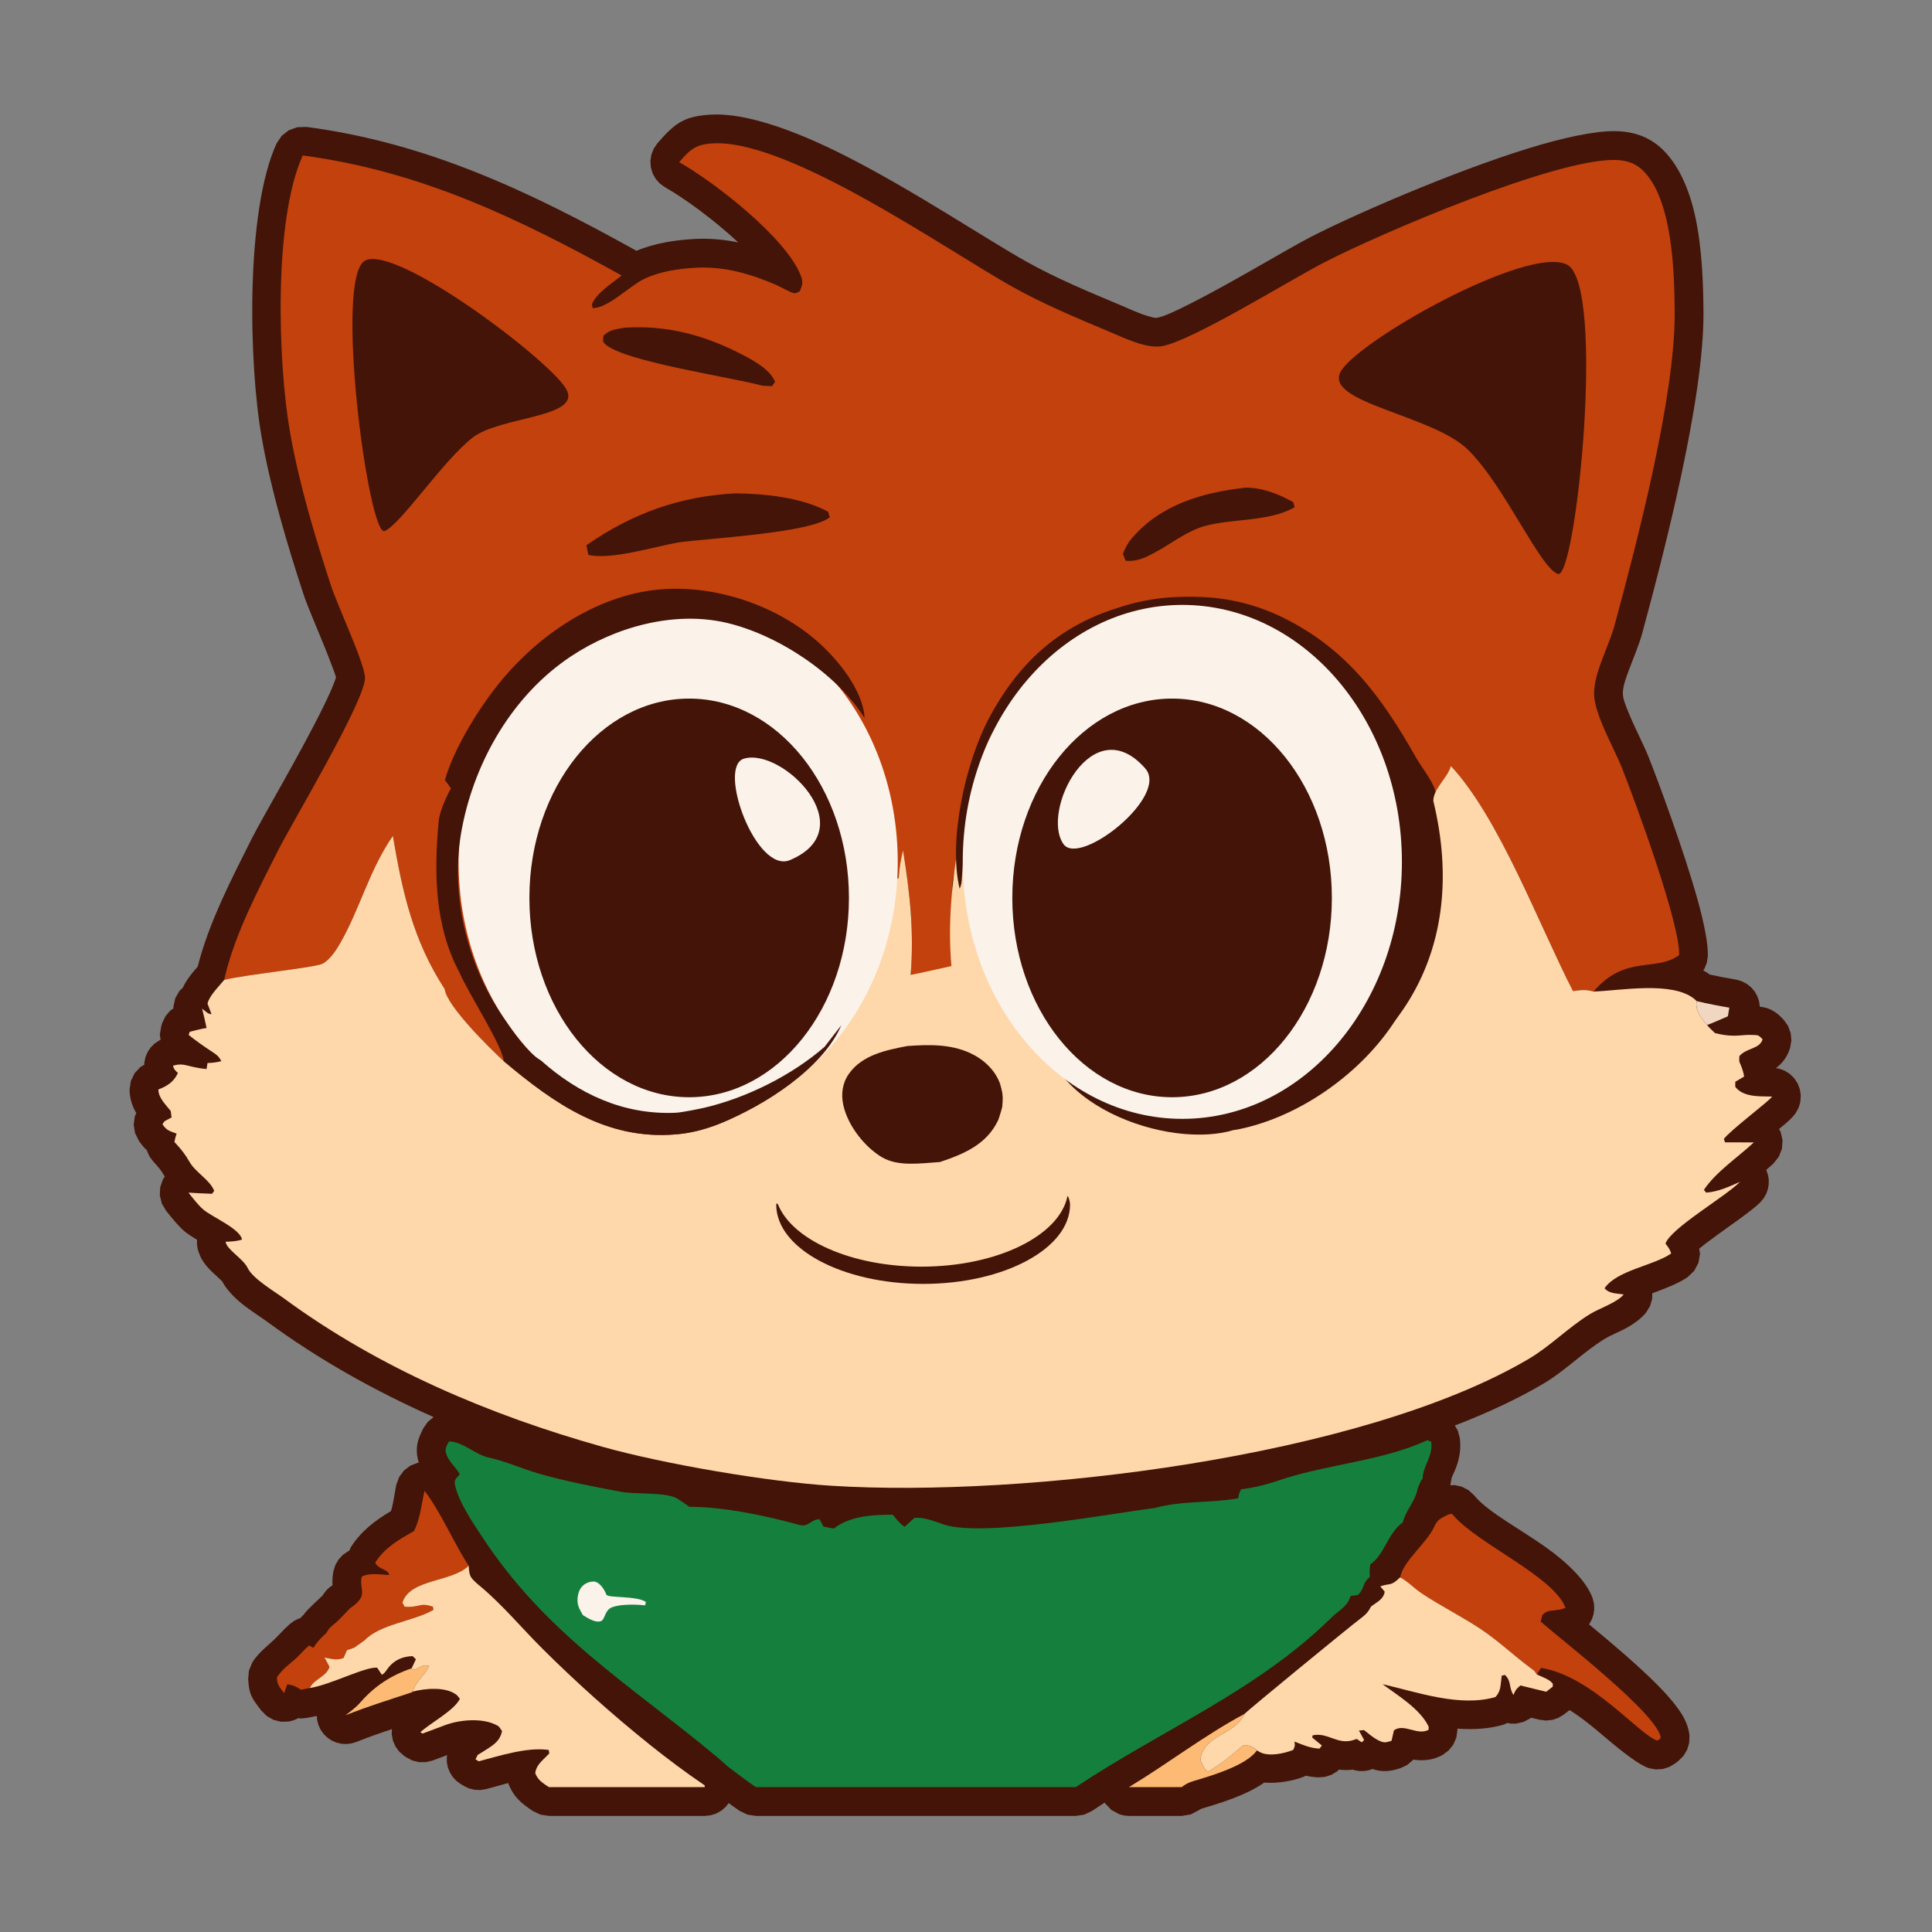 <?xml version="1.0" encoding="UTF-8" standalone="no"?><!DOCTYPE svg PUBLIC "-//W3C//DTD SVG 1.1//EN" "http://www.w3.org/Graphics/SVG/1.1/DTD/svg11.dtd"><svg width="100%" height="100%" viewBox="0 0 573 573" version="1.1" xmlns="http://www.w3.org/2000/svg" xmlns:xlink="http://www.w3.org/1999/xlink" xml:space="preserve" xmlns:serif="http://www.serif.com/" style="fill-rule:evenodd;clip-rule:evenodd;stroke-linejoin:round;stroke-miterlimit:2;"><rect x="0" y="0" width="573" height="573" fill="#808080" stroke="none"/><rect id="Artboard1" x="0" y="0" width="572.522" height="572.522" style="fill:none;"/><path d="M54.845,365.299l-0.001,0c-2.051,-1.734 -3.908,-4.133 -5.594,-6.224l-1.261,-2.139l-0.587,-2.361l0.103,-2.431l0.808,-2.348l0.56,-0.82c-0.067,-0.113 -0.133,-0.227 -0.197,-0.342c-0.758,-1.354 -1.598,-2.362 -2.636,-3.511l-0.601,-0.654l-1.008,-1.342l-0.719,-1.493l-0.117,-0.448c-0.78,-0.7 -1.561,-1.61 -2.451,-2.911l-1.099,-2.264l-0.391,-2.434l0.322,-2.445l0.447,-0.993c-1.26,-2.162 -1.982,-4.5 -1.99,-6.987l0.387,-2.571l1.111,-2.287l1.735,-1.86l1.132,-0.644l0.013,-0.705l0.35,-1.609l0.643,-1.496l0.915,-1.348l1.168,-1.16l1.398,-0.93l0.342,-0.139l-0.217,-1.587l0.438,-2.576l0.3,-0.902l0.932,-1.938l1.362,-1.621l1.027,-0.739l-0.042,-0.483l0.562,-2.51l1.284,-2.229l0.927,-0.851c0.522,-1.11 1.199,-2.233 2,-3.323c0.755,-1.027 1.637,-2.038 2.449,-2.969c3.204,-12.889 10.245,-26.469 16.159,-38.223c2.892,-5.751 14.558,-25.472 21.156,-38.969c1.515,-3.098 2.749,-5.821 3.456,-7.878l0.235,-0.681c-0.201,-0.916 -0.764,-2.259 -1.355,-3.855c-2.575,-6.959 -6.898,-16.561 -8.299,-20.856l-0.001,-0.002c0,0 0.519,1.524 0.02,0.058c0.657,1.944 -0.02,-0.058 -0.02,-0.058c-4.896,-15.014 -9.627,-30.842 -12.373,-46.406c-3.925,-22.261 -4.791,-67.156 4.396,-87.247l1.523,-2.275l2.107,-1.644l2.512,-0.912l2.736,-0.082c36.001,4.742 66.349,19.246 97.623,36.601l0.205,0.158c5.403,-2.286 11.651,-3.246 17.435,-3.536c4.37,-0.219 8.625,0.176 12.788,1.029c-7.302,-6.821 -16.131,-13.207 -21.719,-16.36l-1.535,-1.107l-1.24,-1.4l-0.906,-1.636l-0.532,-1.817l-0.118,-1.889l0.295,-1.847l0.689,-1.738l1.067,-1.564c5.204,-6.057 7.994,-8.128 16.11,-8.55c10.078,-0.525 24.569,4.577 39.583,12.186c20.256,10.266 41.845,24.74 53.751,31.408c8.877,4.972 18.548,8.998 27.931,12.924c2.319,0.971 5.361,2.456 8.347,3.303c0.889,0.252 1.74,0.565 2.496,0.434l0.001,0c0,0 0.757,-0.13 0,0c2.175,-0.376 5.756,-2.118 10.02,-4.268c12.222,-6.162 28.572,-16.106 35.724,-19.783c12.082,-6.214 41.34,-19.047 64.112,-26.104c10.617,-3.29 19.97,-5.27 25.969,-5.191c5.276,0.069 9.923,1.536 13.852,5.199c4.702,4.385 7.962,11.434 9.792,19.491c2.259,9.939 2.532,21.439 2.583,29.011c0.17,25.548 -11.418,70.323 -18.158,95.181c-0.895,3.301 -2.499,7.052 -3.904,10.807c-0.922,2.463 -1.859,4.894 -1.849,7.095l0,0.001c0.007,1.54 0.776,3.408 1.581,5.401c1.899,4.706 4.554,9.679 6.003,13.312c2.913,7.304 10.477,27.771 14.601,42.52c2.062,7.376 3.174,13.566 3.016,16.758l-0.297,1.852l-0.685,1.723l-0.385,0.568c0.698,0.377 1.359,0.789 1.979,1.234c2.392,0.528 4.787,0.977 7.207,1.394c0.021,0.003 0.655,0.113 0.655,0.113l1.644,0.485l1.481,0.782l1.277,1.033l1.045,1.245l0.791,1.419l0.511,1.561l0.182,1.483c1.803,0.208 2.739,0.576 3.763,1.136c0.864,0.473 1.888,1.179 3.363,2.783l1.289,1.837l0.757,2.073l0.201,2.197l-0.38,2.212c-0.828,2.657 -2.288,4.566 -4.236,6.003l0.822,0.1l1.731,0.607l1.561,0.964l1.333,1.291l1.023,1.549l0.658,1.712l0.277,1.814l-0.12,1.852c-0.031,0.174 -0.071,0.346 -0.121,0.515l-0.266,0.893c-0.102,0.345 -0.245,0.676 -0.424,0.988l-0.518,0.899c-0.087,0.151 -0.182,0.296 -0.286,0.436c-0.353,0.478 -1.216,1.444 -2.557,2.613c-0.585,0.509 -1.332,1.129 -2.17,1.814l0.488,0.847l0.569,2.501l-0.188,2.503l-0.907,2.341l-1.59,2.013c-0.684,0.639 -1.41,1.277 -2.161,1.917l0.022,0.039l0.488,1.398l0.237,1.438l-0.01,1.446l-0.253,1.423l-0.495,1.372l-0.734,1.285l-0.965,1.159c-2.872,2.888 -10.111,7.641 -15.848,11.979c-0.819,0.62 -1.601,1.227 -2.313,1.816l0.231,1.594l-0.472,2.647l-1.272,2.37l-2.002,1.895c-2.752,1.865 -6.565,3.294 -10.401,4.727l-0.045,1.671l-0.62,2.115l-1.166,1.915c-1.375,1.706 -3.566,3.375 -6.159,4.761c-2.041,1.09 -4.424,2.013 -5.966,2.952c-6.454,3.939 -11.863,9.575 -18.349,13.4c-7.687,4.535 -16.551,8.669 -26.263,12.407l0.877,1.494l0.597,2.22c0.426,3.318 -0.13,6.076 -1.069,8.649c-0.283,0.775 -0.636,1.514 -0.97,2.261c-0.195,0.434 -0.438,0.855 -0.453,1.372l-0.323,1.73l1.266,-0.056l2.153,0.477l1.959,1.012l1.658,1.508c0.142,0.168 0.28,0.34 0.424,0.507c4.076,4.67 13.304,9.585 20.614,14.753c6.957,4.92 12.317,10.329 14.104,15.209l0.418,1.607l0.099,1.62l-0.203,1.582l-0.488,1.501l-0.755,1.386l-0.112,0.138c6.532,5.402 14.866,12.434 20.65,18.332c3.376,3.443 5.955,6.637 7.312,9.08c1.201,2.163 1.721,4.13 1.838,5.714l-0.107,2.116l-0.613,1.996l-1.078,1.788l-1.505,1.492l-0.976,0.751l-1.751,1.043l-1.921,0.592l-2.006,0.127l-2.006,-0.354c-2.747,-0.831 -7.527,-4.488 -13.155,-9.266c-3.073,-2.608 -6.607,-5.589 -10.445,-7.988l-1.706,1.322l-1.644,0.999l-1.803,0.6l-1.892,0.187l-1.908,-0.242l-2.503,-0.609l-0.231,0.216l-1.98,1.049l-2.225,0.502l-1.569,-0.007l-0.991,-0.187l-1.179,0.516c-4.35,1.25 -8.957,1.501 -13.633,1.157l-0.002,0.404l-0.319,2.253l-0.883,2.056l-1.386,1.755l-1.829,1.354c-2.791,1.538 -5.719,1.822 -8.687,1.366l-0.131,0.187l-1.662,1.406l-1.997,0.951c-2.34,0.761 -3.809,0.935 -5.237,0.855c-0.929,-0.053 -1.895,-0.202 -3.078,-0.613l-0.985,0.35l-1.378,0.246l-1.398,0.018l-1.392,-0.213l-0.665,-0.219c-1.438,0.196 -2.798,0.175 -4.107,0.001l-0.48,0.482l-1.724,1.054l-1.923,0.62l-2.044,0.148c-1.297,-0.062 -2.511,-0.238 -3.684,-0.5l-0.581,0.31c-3.051,1.2 -7.734,2.083 -11.726,1.734c-1.449,1.016 -3.103,1.97 -4.891,2.825c-4.582,2.192 -10.1,3.858 -13.691,4.915c-0.351,0.111 -0.542,0.252 -0.841,0.474l-2.405,1.246l-2.674,0.43l-15.637,-0l-1.41,-0.118l-1.349,-0.34l-2.406,-1.283l-1.88,-1.975l-0.132,-0.23c-1.285,0.824 -2.563,1.659 -3.834,2.508l-2.264,1.07l-2.477,0.368l-94.86,-0l-2.496,-0.374l-2.278,-1.086c-1.123,-0.758 -2.228,-1.546 -3.324,-2.349l-0.808,1.076l-1.325,1.162l-1.519,0.858l-1.662,0.53l-1.754,0.183l-46.229,-0l-2.486,-0.37l-2.27,-1.078c-3.424,-2.297 -5.672,-4.079 -7.259,-8.122l-0.046,-0.186c-2.325,0.608 -4.581,1.288 -6.625,1.818l-1.684,0.261l-1.685,-0.077l-1.637,-0.406l-1.54,-0.729l-0.95,-0.572l-1.306,-0.967l-1.078,-1.17l-0.829,-1.325l-0.57,-1.439l-0.302,-1.518l-0.021,-1.563l0.104,-0.595l-4.308,1.612l-1.981,0.481l-2.01,0.001l-1.955,-0.469l-1.814,-0.929l-0.631,-0.425l-1.477,-1.26l-1.141,-1.541l-0.769,-1.757l-0.359,-1.908l0.064,-1.506c-3.526,1.17 -7.03,2.389 -10.587,3.815l-1.499,0.447l-1.525,0.165l-1.505,-0.107l-1.45,-0.365l-1.364,-0.613l-1.247,-0.849l-1.093,-1.075l-0.899,-1.281l-0.651,-1.423l-0.375,-1.487l-0.077,-1.122c-0.218,0.042 -0.43,0.079 -0.638,0.111l-2.363,0.467l-1.504,0.161l-1.047,-0.074l-1.188,0.567l-1.564,0.41l-2.319,0.059l-2.211,-0.552l-1.986,-1.118l-1.645,-1.635c-2.802,-3.671 -3.615,-4.606 -3.899,-9.307l0.229,-2.54l0.969,-2.36c2.022,-3.377 5.434,-5.515 8.057,-8.402c1.034,-1.141 2.047,-2.132 3.205,-3.143l1.166,-0.855l1.272,-0.638l0.467,-0.103c0.346,-0.362 0.708,-0.721 1.093,-1.082c0.973,-1.533 5.079,-5.107 5.684,-5.769l0.185,-0.347l0.85,-1.112l1.023,-0.959l0.81,-0.541c-0.073,-1.261 -0.025,-2.664 0.309,-4.289l0.565,-1.758l0.918,-1.578l1.232,-1.347l1.509,-1.064c0.15,-0.083 0.301,-0.163 0.454,-0.24l0.484,-1.063c3.035,-4.768 7.236,-7.917 11.886,-10.679c0.767,-2.517 1.048,-5.364 1.574,-7.817l0.846,-2.285l1.424,-1.92l1.901,-1.449l2.274,-0.877l0.227,-0.019c-0.548,-1.685 -0.642,-3.041 -0.577,-4.258c0.097,-1.791 0.641,-3.403 1.878,-5.864l1.341,-1.941l1.742,-1.442c-17.412,-7.724 -34.086,-17.05 -49.331,-28.257c-1.841,-1.352 -4.975,-3.31 -7.536,-5.369c-2.666,-2.145 -4.757,-4.535 -5.836,-6.628c-0.152,-0.147 -0.482,-0.464 -0.683,-0.654c-1.145,-1.082 -2.38,-2.156 -3.311,-3.163c-0.989,-1.07 -1.755,-2.148 -2.28,-3.15c-0.071,-0.137 -0.136,-0.277 -0.194,-0.421l-0.506,-1.259c-0.114,-0.284 -0.2,-0.579 -0.255,-0.88l-0.193,-1.042c-0.026,-0.142 -0.046,-0.286 -0.059,-0.43l0.018,-1.333c-1.424,-0.863 -2.686,-1.661 -3.51,-2.342c1.481,1.209 -0.075,-0.063 -0.075,-0.063Zm38.47,143.754c0,0 -0.281,0.047 -0.033,0.006l0.033,-0.006Zm6.56,-39.779c-0.005,0.005 -0.015,0.004 -0.018,0.008l-0.004,0.013l0.022,-0.021Zm0,0l0,0c0,0 0,0 0,0Z" style="fill:#431407;"/><g><path d="M503.188,296.904c3.391,0.814 6.779,1.458 10.218,2.043l-0.52,-0.098l-0.42,2.567c-2.043,0.866 -4.092,1.824 -6.173,2.589c-0.469,-0.579 -0.948,-1.152 -1.386,-1.755c-1.263,-1.731 -2.055,-3.185 -1.719,-5.346Z" style="fill:#f1d7c1;fill-rule:nonzero;"/><path d="M122.081,494.805l0.938,0.392c1.579,-0.719 2.528,-1.602 4.244,-1.112c-0.644,1.406 -1.379,2.239 -2.337,3.432c-1.118,1.406 -2.025,2.386 -2.443,4.168c-0.177,0.098 -0.335,0.228 -0.53,0.294c-6.61,2.19 -12.959,4.134 -19.481,6.749c1.537,-1.193 3.155,-2.369 4.438,-3.857c4.195,-4.821 9.088,-8.007 15.171,-10.066Z" style="fill:#fdba74;fill-rule:nonzero;"/><path d="M334.807,530.039c11.535,-6.946 22.487,-15.444 34.341,-21.752c-0.215,0.36 -0.414,0.735 -0.641,1.095c-3.427,5.409 -11.59,5.36 -12.491,12.584c0.718,1.536 0.891,2.516 2.277,3.53c3.793,-2.37 6.968,-4.772 10.261,-7.796c1.832,-0.098 2.229,-0.049 3.789,1.063c0.156,0.098 0.282,0.261 0.423,0.392c-3.051,4.429 -13.44,7.501 -18.828,9.086c-1.465,0.441 -2.28,0.899 -3.494,1.798l-15.637,-0Z" style="fill:#fdba74;fill-rule:nonzero;"/><path d="M99.092,481.686c1.502,-1.191 4.493,-4.513 4.708,-4.664c5.794,-4.049 2.61,-5.185 3.48,-9.411c2.221,-1.231 5.587,-0.615 8.094,-0.476c0.016,-1.744 -3.257,-1.585 -4.092,-3.71c2.808,-4.41 7.057,-6.849 11.484,-9.321c1.796,-3.498 2.296,-8.121 3.121,-11.968c4.805,6.181 8.613,15.337 13.113,22.226c-4.929,4.947 -17.47,3.826 -19.655,10.956l0.652,1.222c1.525,0.111 2.607,0.026 4.07,-0.33c1.691,-0.413 2.637,-0.232 4.314,0.307l0.165,0.942c-5.939,3.428 -15.73,4.134 -20.449,9.052l-3.038,2.15l-2.162,0.754l-1.03,2.333c-2.152,0.752 -3.419,0.246 -5.637,-0.163l1.494,2.778c-1.002,3.024 -4.401,3.399 -5.855,6.276l-2.563,0.506c-1.448,-0.915 -2.379,-1.372 -4.08,-1.618c-0.164,0.442 -0.334,0.867 -0.492,1.308c-0.157,0.441 -0.299,0.882 -0.45,1.324c-1.422,-1.863 -2.02,-2.256 -2.164,-4.642c1.733,-2.892 4.807,-4.576 7.06,-7.056c0.804,-0.888 1.592,-1.657 2.493,-2.444l1.229,0.706c1.188,-1.753 2.217,-2.954 3.85,-4.353c0.691,-1.29 1.162,-1.747 2.34,-2.684Z" style="fill:#c2410c;fill-rule:nonzero;"/><path d="M429.669,449.132l0.978,-0.173c0.169,0.199 0.334,0.404 0.505,0.601c7.327,8.407 29.763,18.067 33.145,27.297c-1.21,0.522 -2.174,0.625 -3.463,0.757c-1.515,0.155 -2.243,0.255 -3.395,1.35l-0.503,1.984c6.275,5.496 35.115,27.715 35.621,34.562l-0.975,0.752c-5.396,-1.634 -19.32,-19.153 -34.524,-21.588l-1.253,1.928c-1.043,-1.438 -0.471,-0.866 -1.904,-1.928c-4.981,-3.71 -9.418,-7.961 -14.61,-11.432c-5.712,-3.821 -11.923,-6.88 -17.632,-10.683c-2.265,-1.51 -3.965,-3.442 -6.4,-4.754c0.844,-4.808 8.041,-10.278 10.154,-15.097c0.958,-2.178 2.157,-2.53 4.256,-3.576Z" style="fill:#c2410c;fill-rule:nonzero;"/><path d="M415.259,467.805c2.435,1.312 4.135,3.244 6.4,4.754c5.709,3.803 11.92,6.862 17.632,10.683c5.192,3.471 9.629,7.722 14.61,11.432c1.433,1.062 0.861,0.49 1.904,1.928c1.477,0.736 3.831,1.455 4.751,2.795l-0.039,0.85l-1.942,1.503l-7.648,-1.863c-1.291,1.079 -1.432,1.34 -2.059,2.811c-1.453,-2.223 -0.527,-4.069 -2.532,-5.932l-0.954,0.212l-0.105,0.964c-0.248,2.108 -0.224,3.759 -1.757,5.377c-10.639,3.056 -23.049,-1.438 -33.498,-3.824c4.61,3.399 11.139,7.321 13.69,12.583l-0.007,0.948c-3.352,1.847 -7.29,-2.042 -10.291,0.18l-0.707,3.089c-1.909,0.621 -2.323,0.686 -4.246,-0.327c-1.36,-0.719 -2.69,-1.912 -3.912,-2.844l-1.506,0.131l1.537,2.811l-0.718,0.686l-1.474,-1.013c-0.359,0.131 -0.717,0.245 -1.079,0.36c-4.677,1.454 -7.553,-2.419 -12.008,-1.422l-0.129,0.637l2.886,2.386l-0.714,0.915c-2.737,-0.13 -4.913,-1.095 -7.415,-2.091c0.026,0.425 0.141,0.833 0.077,1.258c-0.067,0.425 -0.305,0.817 -0.459,1.226c-2.576,1.013 -7.045,2.01 -9.657,0.751c-0.384,-0.196 -0.748,-0.408 -1.124,-0.604c-0.141,-0.131 -0.267,-0.294 -0.423,-0.392c-1.56,-1.112 -1.957,-1.161 -3.789,-1.063c-3.293,3.024 -6.468,5.426 -10.261,7.796c-1.386,-1.014 -1.559,-1.994 -2.277,-3.53c0.901,-7.224 9.064,-7.175 12.491,-12.584c0.227,-0.36 0.426,-0.735 0.641,-1.095c0.438,-0.67 31.073,-25.801 34.301,-28.217c1.542,-1.157 2.273,-1.856 3.169,-3.595c1.805,-1.394 3.675,-2.092 4.064,-4.406l-1.319,-1.579c3.172,-1.103 2.987,0.11 5.896,-2.685Z" style="fill:#fed7aa;fill-rule:nonzero;"/><path d="M139,464.362c0.218,3.206 0.425,3.451 2.764,5.545c0.24,0.216 0.5,0.41 0.747,0.616c6.514,5.442 12.487,12.618 18.545,18.629c10.018,9.957 20.536,19.358 31.556,28.205c5.344,4.265 10.709,8.318 16.376,12.142l0.041,0.54l-46.229,-0c-1.827,-1.226 -3.221,-1.994 -4.068,-4.151c0.327,-2.321 1.839,-3.465 3.411,-5.066l0.765,-0.768l-0.159,-1.046c-6.476,-0.916 -14.532,1.748 -20.776,3.366l-0.95,-0.572l0.649,-1.324c1.029,-0.61 2.045,-1.242 3.048,-1.895c2.138,-1.406 3.604,-2.517 4.179,-5.148c-0.809,-1.209 -0.753,-1.438 -2.177,-2.059c-4.202,-1.88 -10.52,-1.308 -14.721,0.278l-6.684,2.5l-0.631,-0.425c3.116,-2.827 9.956,-6.39 11.711,-9.871c-0.335,-0.392 -0.598,-0.866 -1.007,-1.193c-3.155,-2.484 -9.292,-1.928 -12.907,-0.98c0.418,-1.782 1.325,-2.762 2.443,-4.168c0.958,-1.193 1.693,-2.026 2.337,-3.432c-1.716,-0.49 -2.665,0.393 -4.244,1.112l-0.938,-0.392l1.271,-2.697l-0.995,-0.932c-2.683,0.115 -4.986,0.948 -6.81,2.991c-0.546,0.621 -0.954,1.34 -1.508,1.945c-0.224,0.245 -0.515,0.425 -0.773,0.621l-1.393,-2.108c-3.342,-0.458 -14.154,5.197 -20.004,6.014c1.454,-2.877 4.853,-3.252 5.855,-6.276l-1.494,-2.778c2.218,0.409 3.485,0.915 5.637,0.163l1.03,-2.333l2.162,-0.754l3.038,-2.15c4.719,-4.918 14.51,-5.624 20.449,-9.052l-0.165,-0.942c-1.677,-0.539 -2.623,-0.72 -4.314,-0.307c-1.463,0.356 -2.545,0.441 -4.07,0.33l-0.652,-1.222c2.185,-7.13 14.726,-6.009 19.655,-10.956Z" style="fill:#fed7aa;fill-rule:nonzero;"/><path d="M212.713,521.149c-26.261,-21.867 -50.832,-36.371 -70.032,-65.82c-2.746,-4.211 -6.895,-10.271 -7.786,-15.249c-0.237,-1.332 0.695,-1.85 1.474,-2.842c-1.011,-1.873 -2.933,-3.49 -3.749,-5.337c-0.892,-2.017 -0.376,-2.612 0.52,-4.393c4.014,-0.025 7.735,3.889 11.758,4.77c5.166,1.133 9.912,3.319 14.957,4.782c7.864,2.282 16.216,3.841 24.263,5.375c4.454,0.85 13.192,0.02 16.632,1.96c0.623,0.351 3.739,2.507 3.739,2.507c9.951,-0.045 22.829,2.652 32.458,5.337c2.87,0.801 3.458,-1.584 6.099,-1.678l1.188,2.207l3.055,0.571c4.917,-3.795 11.559,-4.086 17.496,-4.1c1.132,1.372 2.026,2.57 3.508,3.59l2.854,-2.605c2.701,-0.418 6.169,1.052 8.808,1.927c11.563,3.829 48.685,-3.133 62.556,-4.908c7.972,-2.227 16.594,-1.405 24.7,-2.861c0.399,-1.844 0.116,-0.958 0.838,-2.663c4.509,-0.586 7.887,-1.516 12.166,-2.951l1.098,-0.361c13.51,-4.238 29.053,-5.276 42.013,-11.272l1.155,0.451c0.572,4.452 -2.444,6.982 -2.557,10.953l-0.492,0.642c-0.152,0.352 -0.311,0.7 -0.458,1.053c-0.836,2.002 -0.287,0.564 -0.732,2.188c-0.884,3.228 -3.397,5.787 -4.193,9.093c-4.54,3.285 -5.272,9.389 -9.654,12.469c-0.184,1.296 -0.222,2.406 -0.124,3.712c-2.278,1.817 -1.533,3.492 -3.507,5.329l-2.19,0.328c-0.147,0.363 -0.278,0.734 -0.438,1.09c-1.028,2.277 -3.517,3.597 -5.252,5.31c-22.007,21.719 -50.503,33.371 -75.829,50.286l-94.86,-0c-2.858,-1.929 -5.596,-4.069 -8.367,-6.129l-3.115,-2.761Z" style="fill:#15803d;fill-rule:nonzero;"/><path d="M176.071,469.052c1.394,-0.003 2.974,1.791 3.758,3.871c0.42,1.114 9.05,0.268 11.742,2.201l-0.244,1.003c0,0 -5.944,-0.747 -9.673,0.515c-2.446,0.828 -2.099,3.811 -3.561,4.21c-1.461,0.398 -3.296,-0.633 -5.209,-1.819c-1.221,-2.11 -1.991,-3.428 -1.423,-6.096c0.674,-3.182 3.215,-3.883 4.61,-3.885Z" style="fill:#fbf2ea;fill-rule:nonzero;"/><path d="M201.428,48.102c3.289,-3.827 4.951,-5.321 10.079,-5.588c22.531,-1.175 68.988,31.466 88.718,42.517c9.158,5.13 19.127,9.3 28.808,13.352c4.305,1.801 10.888,5.087 15.593,4.273c8.919,-1.541 37.96,-19.609 48.194,-24.871c16.889,-8.686 68.079,-30.588 86.064,-30.351c3.084,0.04 5.847,0.766 8.143,2.907c9.056,8.444 9.582,30.495 9.66,42.315c0.167,24.941 -11.281,68.624 -17.86,92.891c-1.666,6.143 -6.078,13.928 -6.05,20.173c0.026,6.045 5.782,15.798 8.19,21.838c4.078,10.222 17.462,46.761 17.021,55.695c-6.825,5.145 -15.935,-0.274 -25.365,10.827c-2.326,-0.678 -3.747,-0.469 -6.091,-0.137c-10.031,-19.492 -21.85,-51.353 -36.216,-66.761c-0.932,3.512 -2.014,6.902 -2.025,10.563c-0.878,-0.432 -1.706,-1.048 -2.528,-1.579c0.041,-0.793 0.106,-0.979 -0.159,-1.852c-0.91,-2.995 -4.025,-6.787 -5.607,-9.585c-10.122,-17.896 -20.596,-32.304 -39.549,-41.593c-14.621,-7.166 -31.122,-7.978 -46.481,-2.703c-17.465,5.481 -29.383,16.681 -37.855,32.746c-4.751,9.009 -9.531,28.496 -11.986,40.031c-1.072,5.037 -1.702,8.558 -1.692,9.029c0.183,8.71 -1.743,18.953 0.766,27.273c-7.421,-0.513 -5.894,1.609 -13.148,0.025c1.11,-12.868 -0.173,-24.679 -2.234,-37.383c-0.675,2.814 -1.123,5.362 -1.263,8.254c-2.684,1.492 -8.467,0.412 -11.659,0.283c-0.817,-1.855 -1.518,-4.03 -3.133,-5.339c-0.096,0.39 -0.225,0.774 -0.288,1.172c-0.585,3.834 1.935,8.05 1.504,12.515c-1.11,11.483 -3.693,20.89 -9.649,30.839c-1.786,2.985 -4.389,6.05 -5.868,9.103l1.36,1.466c1.331,-1.773 3.441,-3.929 3.744,-6.105l0.38,0.524l0.801,-0.477l-0.438,1.043l-0.397,-0.52l0.858,-0.847c-5.604,12.932 -17.109,23.891 -30.193,29.145c-0.454,0.184 -0.913,0.357 -1.371,0.533c-3.968,1.437 -7.488,2.327 -11.714,2.69c-20.641,1.775 -36.087,-9.086 -51.109,-21.732c-4.156,-3.832 -16.871,-16.328 -17.485,-21.353c-9.371,-14.401 -12.554,-28.732 -15.378,-45.458c-7.08,10.284 -9.678,21.508 -15.727,32.018c-1.149,1.997 -3.067,4.908 -5.223,5.95c-2.291,1.11 -23.294,3.267 -29.07,4.762c0.053,-0.245 0.102,-0.491 0.159,-0.737c2.894,-12.637 9.954,-26.025 15.775,-37.595c4.141,-8.234 26.218,-45.043 25.815,-51.414c-0.288,-4.561 -8.16,-21.264 -10.133,-27.31c-4.773,-14.639 -9.405,-30.066 -12.082,-45.242c-3.698,-20.972 -4.902,-63.286 3.753,-82.214c34.901,4.597 64.276,18.778 94.595,35.602c-2.785,2.27 -7.487,5.161 -8.819,8.513l0.201,1.165c4.638,-0.008 10.912,-6.563 15.271,-8.661c4.705,-2.264 10.369,-3.073 15.558,-3.333c8.38,-0.421 16.249,1.898 23.853,5.215c1.033,0.451 4.295,2.341 5.215,2.368c0.528,0.017 0.995,-0.358 1.492,-0.536c0.882,-1.972 1.101,-2.791 0.275,-4.865c-4.449,-11.168 -25.536,-27.57 -36,-33.474Z" style="fill:#c2410c;fill-rule:nonzero;"/><path d="M303.49,304.52c28.727,53.959 143.698,24.051 121.607,-66.979c0.011,-3.66 4.287,-6.847 5.219,-10.359c14.366,15.408 26.185,47.269 36.216,66.761c2.344,-0.332 3.765,-0.541 6.091,0.137c7.978,-0.281 23.206,-3.16 29.858,2.157c0.253,0.203 0.472,0.445 0.707,0.667c-0.336,2.161 0.456,3.615 1.719,5.346c0.438,0.603 0.917,1.176 1.386,1.755c0.703,0.891 1.553,1.623 2.375,2.402c2.504,0.611 4.581,0.889 7.169,0.701c1.242,-0.09 2.442,-0.22 3.69,-0.165c1.885,0.085 1.89,-0.142 3.235,1.321c-0.916,2.936 -4.813,2.494 -6.897,4.978c-0.02,1.917 -0.201,1.106 0.472,2.78c0.471,1.17 0.739,2.033 0.948,3.265l-2.619,1.542c0.039,1.452 -0.29,1.375 0.627,2.212c2.409,2.198 6.122,2.103 9.17,2.165l1.09,0.013c-0.144,0.819 -12.523,10.1 -14.298,12.602l0.389,0.975l8.517,0.026c-4.69,4.385 -11.274,8.757 -14.802,14.068l0.661,0.829c3.712,-0.306 6.681,-1.736 10.046,-3.202c-4.497,4.524 -20.536,13.726 -22.111,18.317c0.83,1.064 1.286,1.629 1.699,2.936c-5.483,3.717 -16.099,4.942 -19.771,10.308c1.509,1.689 3.496,1.477 5.683,1.83c-1.935,2.401 -7.168,4.102 -9.924,5.782c-6.419,3.917 -11.791,9.531 -18.241,13.335c-49.691,29.312 -149.767,41.227 -206.867,37.624c-18.953,-1.196 -49.577,-6.436 -67.825,-11.549c-33.391,-9.355 -66.381,-23.357 -94.391,-43.947c-2.943,-2.162 -9.357,-5.909 -10.874,-9.102c-1.301,-2.736 -6.331,-5.545 -6.529,-7.77c1.731,-0.062 3.205,-0.117 4.864,-0.648c-0.556,-3.207 -8.809,-6.642 -11.422,-8.852c-1.654,-1.398 -3.102,-3.377 -4.461,-5.064c2.328,0.145 4.657,0.26 6.988,0.345l0.647,-0.873c-1.299,-3.324 -5.535,-5.383 -7.406,-8.725c-1.094,-1.953 -2.272,-3.429 -3.774,-5.089l-0.624,-0.68c0.101,-0.458 0.184,-0.922 0.302,-1.376c0.098,-0.373 0.232,-0.735 0.348,-1.102c-2.115,-0.818 -2.878,-0.848 -4.187,-2.761c0.731,-1.136 0.29,-0.721 1.643,-1.478c0.345,-0.193 0.698,-0.369 1.047,-0.554l-0.242,-1.915c-1.475,-1.876 -3.66,-3.888 -3.669,-6.385c2.681,-1.023 4.576,-2.267 5.796,-4.89c-0.829,-0.801 -1.146,-1.016 -1.475,-2.152c1.868,-0.551 2.898,-0.423 4.732,0.044c1.797,0.459 3.389,0.768 5.236,0.94l0.289,-1.8c1.481,-0.019 2.682,-0.181 4.117,-0.552c-0.893,-1.521 -1.288,-1.817 -2.72,-2.752c-2.432,-1.588 -4.729,-3.198 -6.998,-5.022l0.301,-0.902c1.254,-0.315 2.517,-0.685 3.783,-0.937c0.409,-0.081 0.821,-0.138 1.231,-0.207c-0.376,-1.933 -0.848,-3.837 -1.317,-5.749c0.814,0.601 1.763,1.696 2.789,1.637l-1.191,-3.124c0.565,-2.418 3.388,-5.085 4.958,-7.038c5.776,-1.495 26.779,-3.652 29.07,-4.762c2.156,-1.042 4.074,-3.953 5.223,-5.95c6.049,-10.51 8.647,-21.734 15.727,-32.018c2.824,16.726 6.007,31.057 15.378,45.458c0.614,5.025 13.329,17.521 17.485,21.353c15.022,12.646 30.468,23.507 51.109,21.732c4.226,-0.363 7.746,-1.253 11.714,-2.69c0.458,-0.176 0.917,-0.349 1.371,-0.533c12.664,-5.085 23.849,-15.515 29.635,-27.905l0.097,0.127l0.438,-1.043l-0.161,0.096c0.062,-0.14 0.123,-0.279 0.184,-0.42l-0.793,0.783l-0.031,0.018l-0.38,-0.524c-0.303,2.176 -2.413,4.332 -3.744,6.105l-1.36,-1.466c1.479,-3.053 4.082,-6.118 5.868,-9.103c5.956,-9.949 8.539,-19.356 9.649,-30.839c0.431,-4.465 -2.089,-8.681 -1.504,-12.515c0.063,-0.398 0.192,-0.782 0.288,-1.172c1.615,1.309 2.316,3.484 3.133,5.339c3.192,0.129 8.975,1.209 11.659,-0.283c0.14,-2.892 0.588,-5.44 1.263,-8.254c2.04,12.576 3.318,24.277 2.267,36.994c4.052,-0.781 8.079,-1.753 12.087,-2.628c-1.109,-12.868 0.173,-24.679 2.234,-37.383c0.675,2.814 1.123,5.362 1.264,8.254c0.898,0.5 12.72,20.372 17.82,47.129Zm-60.278,0.785l-0.3,-0.393l0.065,-0.064l0.609,-0.363c-0.122,0.274 -0.247,0.547 -0.374,0.82Z" style="fill:#fed7aa;"/><path d="M386.282,204.267c-1.577,-2.123 -3.574,-3.914 -5.546,-5.674c-8.41,-7.501 -25.29,-16.168 -36.792,-15.341c-1.934,0.139 -3.591,0.049 -5.514,-0.207l-0.762,-0.108c-18.083,4.899 -31.992,14.255 -41.48,30.704c-8.349,14.475 -9.798,30.12 -10.892,46.547c-0.09,1.351 -0.127,2.209 -0.689,3.391c-3.426,-14.393 1.8,-37.457 8.625,-50.4c8.472,-16.065 20.39,-27.265 37.855,-32.746c15.359,-5.275 31.86,-4.463 46.481,2.703c18.953,9.289 29.427,23.697 39.549,41.593c1.582,2.798 8.501,17.755 8.908,19.858c3.811,19.742 -2.103,43.543 -13.49,59.964c-10.226,14.747 -27.897,27.015 -45.627,30.459c-0.371,0.072 -0.747,0.109 -1.121,0.163c-4.556,1.383 -9.797,1.54 -14.535,1.141c-12.662,-1.067 -27.494,-6.947 -35.665,-16.687c-0.108,-0.525 0.642,-0.901 2.029,-1.146c9.584,8.308 25.385,12.832 38.124,12.138c1.284,-0.071 11.877,-2.071 11.877,-2.071c10.618,-0.85 24.011,-9.716 30.968,-17.383c11.564,-12.749 17.911,-28.786 17.055,-46.044c-1.216,-24.553 -11.389,-44.386 -29.358,-60.854Z" style="fill:#431407;"/><ellipse cx="350.656" cy="255.621" rx="65.126" ry="76.215" style="fill:#fbf2ea;"/><path d="M316.589,354.807c0.089,-0.428 0.764,1.201 0.764,2.488c-0,12.963 -19.521,23.487 -43.565,23.487c-24.044,-0 -43.565,-10.524 -43.565,-23.487c0,-0.448 0.358,-0.454 0.536,-0.021c4.322,10.517 21.736,18.393 42.536,18.393c22.396,-0 40.868,-9.132 43.294,-20.86Z" style="fill:#431407;"/><path d="M269.121,310.236c6.255,-0.45 12.656,-0.615 18.499,2.038c4.007,1.82 7.494,4.993 8.999,9.204l0,0.002c0.151,0.433 0.583,2.217 0.647,2.672c0.064,0.455 0.106,0.911 0.126,1.37c0.02,0.459 -0.078,2.29 -0.147,2.745c-0.069,0.453 -1.004,3.521 -1.2,3.936c-3.403,7.238 -10.156,10.041 -17.24,12.426c-0.014,0.005 -0.029,0.008 -0.044,0.009c-2.973,0.197 -6.059,0.547 -8.996,0.5c-2.963,-0.048 -5.775,-0.501 -8.172,-1.908c-4.777,-2.804 -10.025,-8.99 -11.471,-15.43c-0.73,-3.25 -0.294,-6.572 1.649,-9.326c3.952,-5.603 11.022,-7.03 17.33,-8.236c0.006,-0.001 0.013,-0.002 0.02,-0.002Z" style="fill:#431407;fill-rule:nonzero;"/><ellipse cx="347.622" cy="266.305" rx="47.386" ry="59.115" style="fill:#431407;"/><path d="M315.401,250.336c4.796,6.851 31.464,-14.188 24.282,-22.404c-15.706,-17.965 -31.094,12.672 -24.282,22.404Z" style="fill:#fbf2ea;"/><path d="M369.374,144.637c4.66,-0.039 9.15,1.604 13.205,3.772c1.373,0.736 0.825,0.21 1.386,2.019c-7.419,4.334 -18.31,3.314 -26.605,5.56c-4.409,1.191 -8.885,4.36 -12.783,6.714c-3.588,1.976 -6.618,3.993 -10.737,3.61l-0.791,-2.057c0.684,-1.711 1.33,-3.043 2.53,-4.467c8.553,-10.16 21.131,-13.742 33.795,-15.151Z" style="fill:#431407;fill-rule:nonzero;"/><path d="M218.239,146.322c8.938,0.141 19.424,1.208 27.367,5.44l0.491,1.657c-5.821,4.677 -35.561,6.17 -44.978,7.464c-6.884,1.213 -20.025,5.285 -26.635,3.676l-0.563,-2.849c13.672,-9.512 27.795,-14.553 44.318,-15.388Z" style="fill:#431407;fill-rule:nonzero;"/><path d="M185.209,97.195c11.84,-0.795 22.737,1.907 33.322,7.174c3.654,1.817 9.959,4.962 11.327,8.908l-0.909,1.247l-2.904,-0.152c-9.42,-2.556 -41.049,-7.169 -46.566,-12.312c-0.923,-0.861 -0.551,-1.366 -0.487,-2.512c2.054,-1.896 3.513,-1.826 6.217,-2.353Z" style="fill:#431407;fill-rule:nonzero;"/><path d="M108.37,77.236c9.473,-4.522 54.154,29.205 59.447,37.968c5.293,8.763 -19.49,8.154 -27.691,14.609c-8.956,7.048 -21.188,25.595 -26.046,27.682c-4.74,2.036 -15.184,-75.738 -5.71,-80.259Z" style="fill:#431407;fill-rule:nonzero;"/><path d="M397.587,110.305c4.875,-9.166 55.434,-37.627 67.127,-31.842c11.693,5.785 2.7,93.695 -2.68,91.769c-5.379,-1.926 -15.709,-26.006 -26.567,-36.772c-10.49,-10.401 -42.755,-13.989 -37.88,-23.155Z" style="fill:#431407;fill-rule:nonzero;"/><ellipse cx="201.129" cy="255.621" rx="65.126" ry="76.215" style="fill:#fbf2ea;"/><path d="M136.366,288.617c-7.508,-13.945 -7.663,-29.704 -6.263,-45.028c0.337,-3.679 3.437,-9.464 3.635,-9.776c-0.577,-0.842 -1.167,-1.651 -1.781,-2.463c2.773,-9.757 10.681,-22.391 17.305,-30.193c11.724,-13.814 28.762,-25.045 47.185,-26.396c16.089,-1.182 33.981,4.868 46.053,15.543c5.975,5.284 13.471,14.399 13.916,22.649c-8.302,-13.206 -25.813,-24.718 -40.954,-28.245c-15.557,-3.621 -32.942,1.233 -46.035,9.894c-17.212,11.386 -28.49,30.825 -32.38,50.872c-3.704,19.098 1.151,39.922 12.025,55.941c2.553,3.762 7.403,10.92 11.335,13.072c11.203,10.002 24.583,16.208 39.92,15.543c2.059,-0.088 7.946,-1.351 7.946,-1.351c12.9,-2.886 26.666,-9.796 36.309,-18.232c1.331,-1.773 4.948,-6.382 4.948,-6.382c-5.604,12.932 -22.869,23.891 -35.953,29.145c-0.454,0.184 -0.913,0.357 -1.371,0.533c-3.968,1.437 -7.488,2.327 -11.714,2.69c-20.641,1.775 -36.087,-9.086 -51.109,-21.732c-0.149,-4.184 -10.607,-20.379 -13.017,-26.084Z" style="fill:#431407;fill-rule:nonzero;"/><ellipse cx="204.396" cy="266.305" rx="47.386" ry="59.115" style="fill:#431407;"/><path d="M220.626,225.013c-8.007,2.414 3.644,34.322 13.693,30.067c21.974,-9.304 -2.32,-33.496 -13.693,-30.067Z" style="fill:#fbf2ea;"/></g></svg>